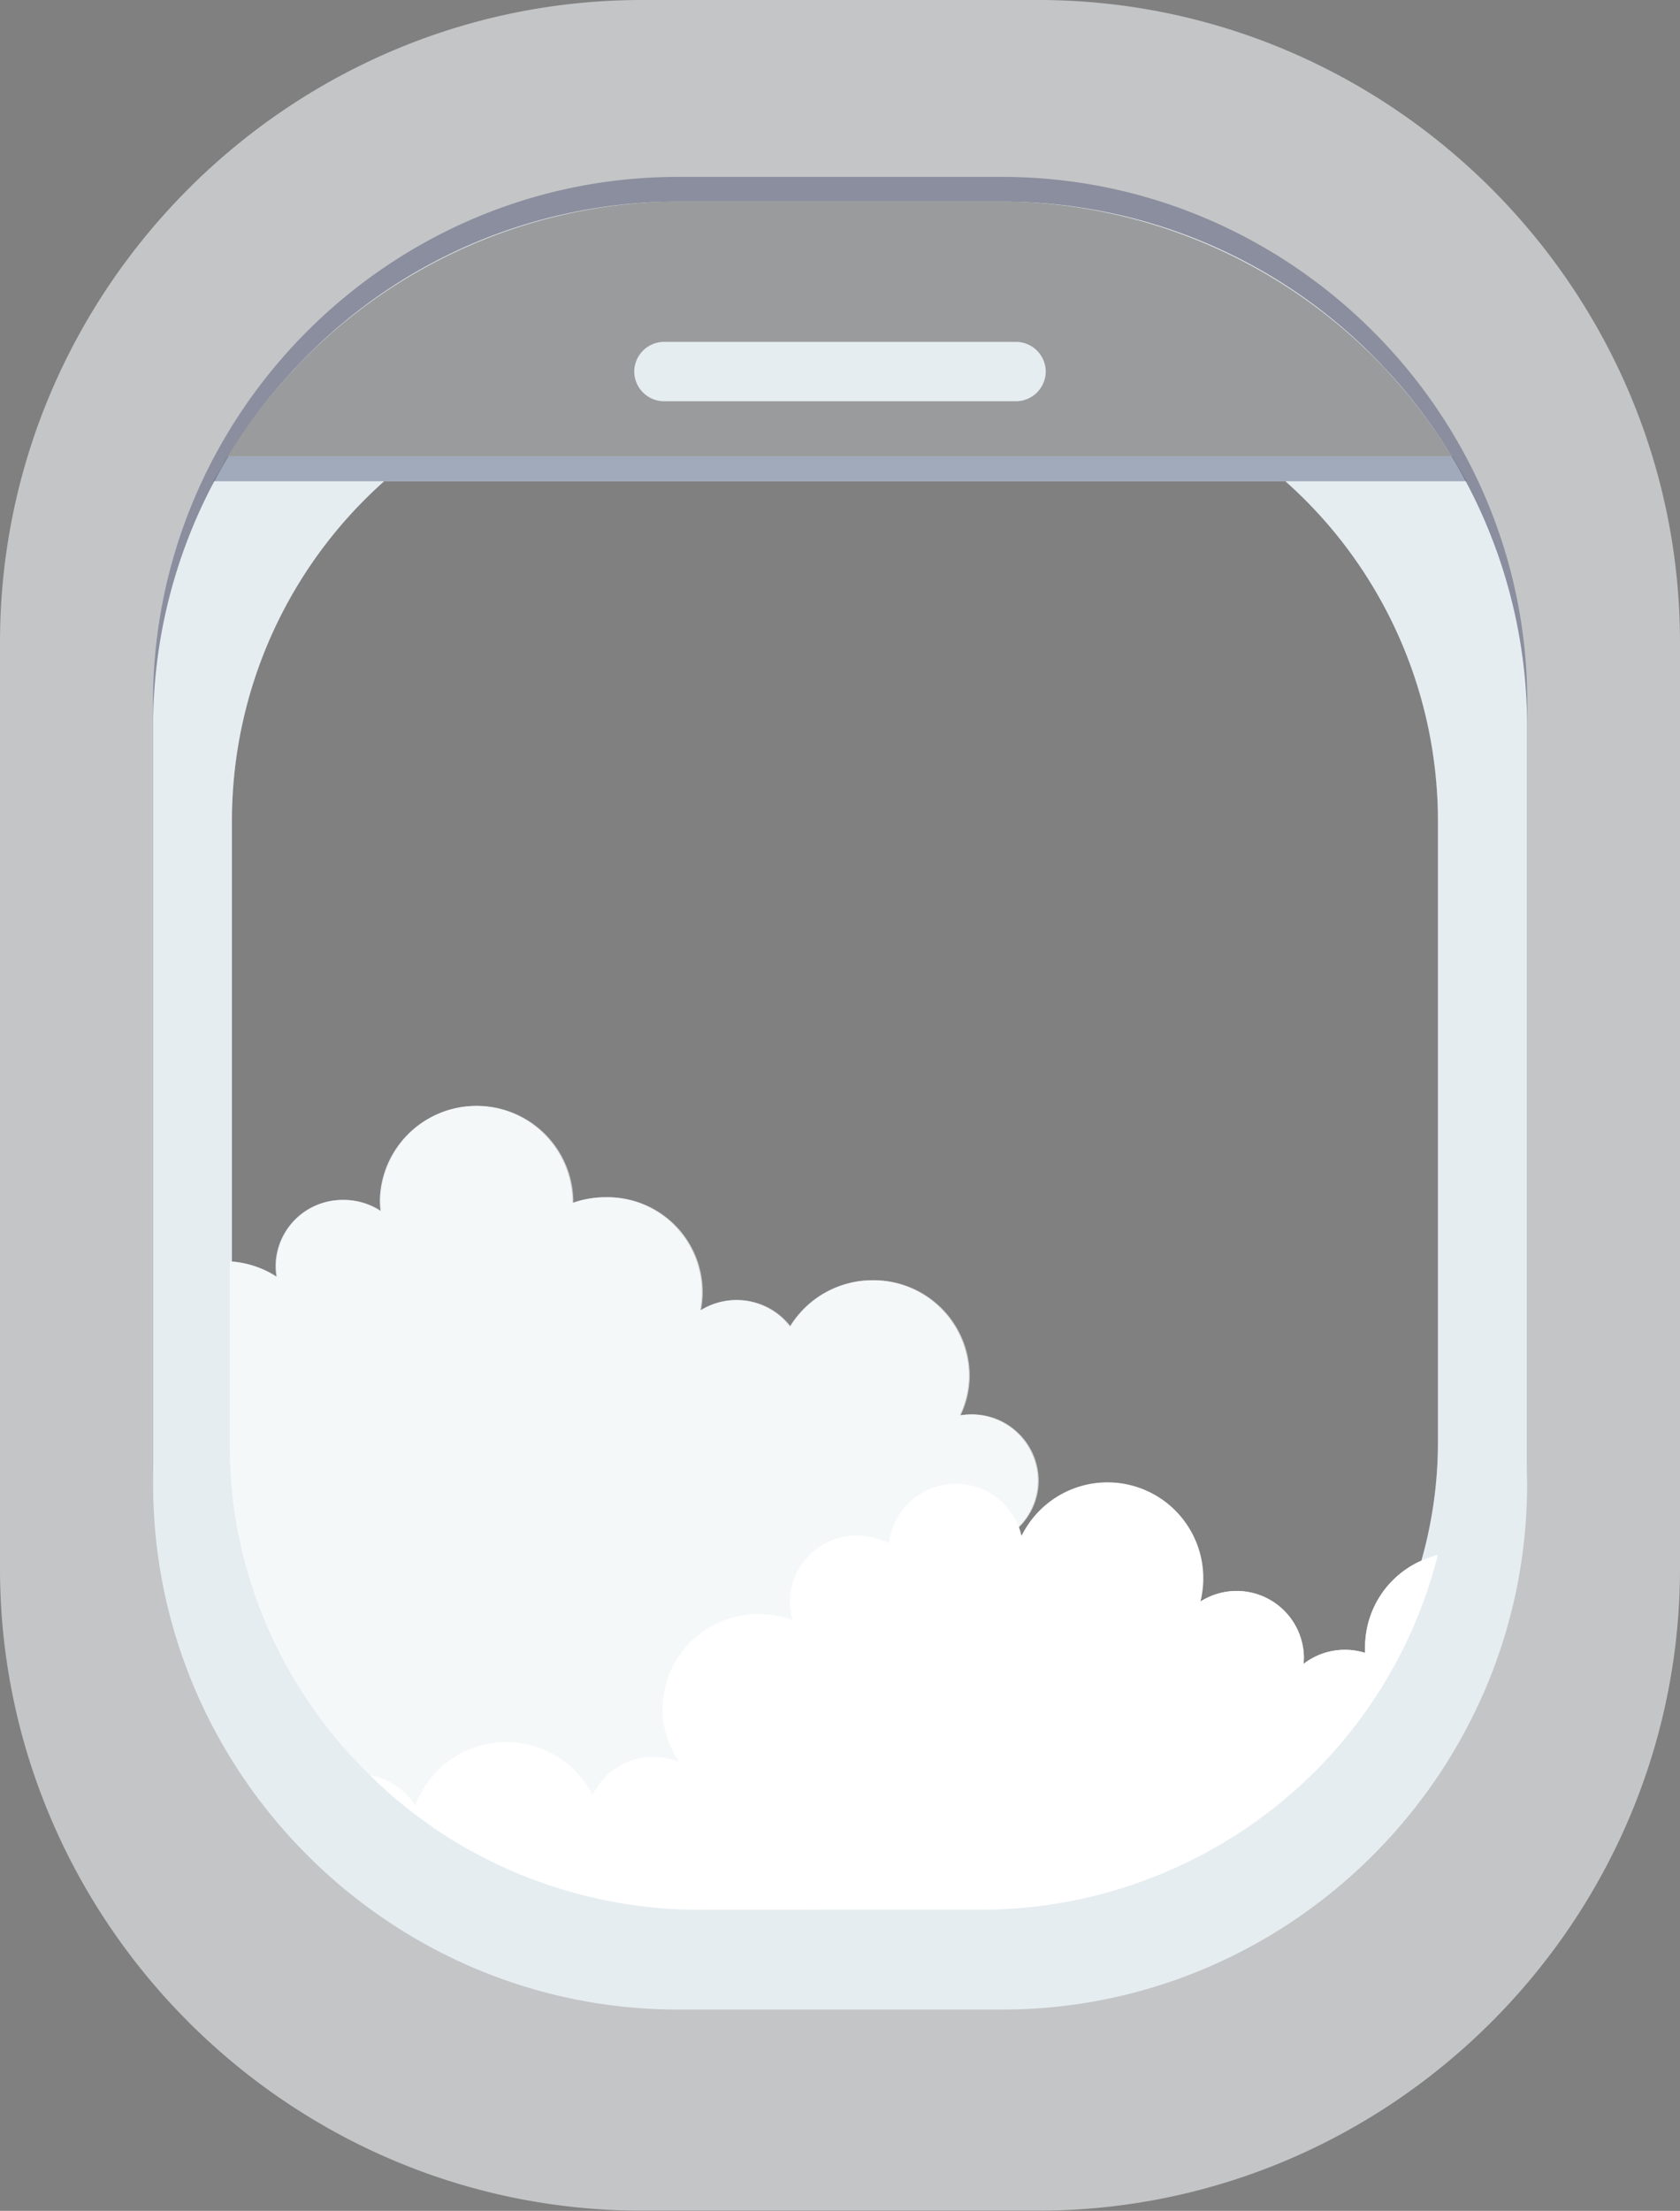 <svg id="Layer_1" data-name="Layer 1" xmlns="http://www.w3.org/2000/svg" viewBox="0 0 298.1 392.04"><rect x="0" y="0" width="298.1" height="392.04" fill="#808080" stroke="none"/><defs><style>.cls-1{fill:#c4c5c6;}.cls-2{fill:#0d1949;opacity:0.32;}.cls-3{fill:#e6edf1;}.cls-4{fill:#9a9b9c;}.cls-5,.cls-6{fill:#fff;}.cls-5{opacity:0.6;}</style></defs><path class="cls-1" d="M184.21,0H113.9C51.25,0,0,51.26,0,113.9V278.15C0,340.79,51.25,392,113.9,392h70.31c62.64,0,113.89-51.25,113.89-113.89V113.9C298.1,51.26,246.85,0,184.21,0ZM255,140.73c.1,1.57.15,3.14.15,4.73V255.64a76.83,76.83,0,0,1-2.94,21.11,16.77,16.77,0,0,0-10,15.27c0,.36,0,.73,0,1.09a12.14,12.14,0,0,0-3.59-.55,12,12,0,0,0-7.35,2.51,12.09,12.09,0,0,0,.07-1.21A11.93,11.93,0,0,0,213,284a17.09,17.09,0,0,0-31.75-11.57,10.62,10.62,0,0,0-.5-1.69,11.62,11.62,0,0,0,3.4-8.2,11.82,11.82,0,0,0-11.91-11.72,12.51,12.51,0,0,0-1.95.17,16.48,16.48,0,0,0,1.62-7.15,17,17,0,0,0-17.08-16.81,17.13,17.13,0,0,0-14.68,8.21,12,12,0,0,0-15.94-2.84,16.83,16.83,0,0,0-16.76-20.09,17.38,17.38,0,0,0-5.88,1c0-.17,0-.34,0-.52a17.09,17.09,0,0,0-34.17,0,16.35,16.35,0,0,0,.13,2,11.94,11.94,0,0,0-6.73-2A11.81,11.81,0,0,0,48.9,224.49a11.31,11.31,0,0,0,.18,1.95,17.13,17.13,0,0,0-7.93-2.73V145.46c0-1.59.05-3.16.15-4.73A80.57,80.57,0,0,1,68.16,85.34H228.09A80.57,80.57,0,0,1,255,140.73Z"/><path class="cls-2" d="M177.8,31.37H120.3c-51.23,0-93.15,41.92-93.15,93.15V258.85c0,51.23,41.92,93.15,93.15,93.15h57.5C229,352,271,310.08,271,258.85V124.52C271,73.29,229,31.37,177.8,31.37ZM255,140.73c.1,1.57.15,3.14.15,4.73V255.64a76.83,76.83,0,0,1-2.94,21.11,16.77,16.77,0,0,0-10,15.27c0,.36,0,.73,0,1.09a12.14,12.14,0,0,0-3.59-.55,12,12,0,0,0-7.35,2.51,12.09,12.09,0,0,0,.07-1.21A11.93,11.93,0,0,0,213,284a17.09,17.09,0,0,0-31.75-11.57,10.62,10.62,0,0,0-.5-1.69,11.62,11.62,0,0,0,3.4-8.2,11.82,11.82,0,0,0-11.91-11.72,12.51,12.51,0,0,0-1.95.17,16.48,16.48,0,0,0,1.62-7.15,17,17,0,0,0-17.08-16.81,17.13,17.13,0,0,0-14.68,8.21,12,12,0,0,0-15.94-2.84,16.83,16.83,0,0,0-16.76-20.09,17.38,17.38,0,0,0-5.88,1c0-.17,0-.34,0-.52a17.09,17.09,0,0,0-34.17,0,16.35,16.35,0,0,0,.13,2,11.94,11.94,0,0,0-6.73-2A11.81,11.81,0,0,0,48.9,224.49a11.31,11.31,0,0,0,.18,1.95,17.13,17.13,0,0,0-7.93-2.73V145.46c0-1.59.05-3.16.15-4.73A80.57,80.57,0,0,1,68.16,85.34H228.09A80.57,80.57,0,0,1,255,140.73Z"/><path class="cls-3" d="M260.08,85.34q-1.18-2.25-2.49-4.41a93.87,93.87,0,0,0-9.34-12.85s0,0,0,0a1.79,1.79,0,0,0-.23-.26c-.41-.47-.83-.94-1.25-1.4a3.08,3.08,0,0,0-.25-.27c-.47-.53-1-1-1.46-1.56a92.87,92.87,0,0,0-66.32-28.84H119.38A92.87,92.87,0,0,0,53.06,64.56c-.5.52-1,1-1.46,1.56a3.08,3.08,0,0,0-.25.27c-.42.46-.84.93-1.25,1.4a1.79,1.79,0,0,0-.23.26s0,0,0,0a93.87,93.87,0,0,0-9.34,12.85q-1.3,2.16-2.49,4.41a92.21,92.21,0,0,0-10.87,43.52V263.19c0,51.23,41.92,93.15,93.15,93.15h57.5c51.23,0,93.15-41.92,93.15-93.15V128.86A92.21,92.21,0,0,0,260.08,85.34Zm-32,0A80.57,80.57,0,0,1,255,140.73c.1,1.57.15,3.14.15,4.73V255.64a76.83,76.83,0,0,1-2.94,21.11,16.77,16.77,0,0,0-10,15.27c0,.36,0,.73,0,1.09a12.14,12.14,0,0,0-3.59-.55,12,12,0,0,0-7.35,2.51,12.09,12.09,0,0,0,.07-1.21A11.93,11.93,0,0,0,213,284a17.09,17.09,0,0,0-31.75-11.57,10.62,10.62,0,0,0-.5-1.69,11.62,11.62,0,0,0,3.4-8.2,11.82,11.82,0,0,0-11.91-11.72,12.51,12.51,0,0,0-1.95.17,16.48,16.48,0,0,0,1.62-7.15,17,17,0,0,0-17.08-16.81,17.13,17.13,0,0,0-14.68,8.21,12,12,0,0,0-15.94-2.84,16.83,16.83,0,0,0-16.76-20.09,17.38,17.38,0,0,0-5.88,1c0-.17,0-.34,0-.52a17.09,17.09,0,0,0-34.17,0,16.35,16.35,0,0,0,.13,2,11.94,11.94,0,0,0-6.73-2A11.81,11.81,0,0,0,48.9,224.49a11.31,11.31,0,0,0,.18,1.95,17.13,17.13,0,0,0-7.93-2.73V145.46c0-1.59.05-3.16.15-4.73A80.57,80.57,0,0,1,68.16,85.34Z"/><path class="cls-4" d="M40.42,80.93A94.38,94.38,0,0,1,121,35.71h56a94.38,94.38,0,0,1,80.62,45.22Z"/><polygon class="cls-2" points="260.22 85.34 37.89 85.34 40.42 80.93 257.68 80.93 260.22 85.34"/><path class="cls-3" d="M112.54,65.89a5.31,5.31,0,0,0,5.35,5.26h62.32a5.31,5.31,0,0,0,5.35-5.26h0a5.31,5.31,0,0,0-5.35-5.27H117.89a5.31,5.31,0,0,0-5.35,5.27Z"/><path class="cls-5" d="M185.56,302.2v24.41s-13.75,4-30.2,8.72l-11.51,3.3H124.14a84.06,84.06,0,0,1-12.57-.94q-1-.15-2-.33a83.59,83.59,0,0,1-19.42-5.91l-1.71-.78a84,84,0,0,1-10.57-5.93l-1-.69-1-.72-1.51-1.09c-.42-.3-.83-.61-1.24-.93s-.85-.65-1.26-1c-1.39-1.1-2.73-2.24-4-3.43-.36-.32-.71-.64-1.06-1s-.74-.69-1.11-1.06h0a82.1,82.1,0,0,1-21.44-35,79.89,79.89,0,0,1-3.48-23.41V223.66a4.93,4.93,0,0,1,.54.05,17.13,17.13,0,0,1,7.93,2.73,11.31,11.31,0,0,1-.18-1.95,11.81,11.81,0,0,1,11.91-11.72,11.94,11.94,0,0,1,6.73,2,16.35,16.35,0,0,1-.13-2,17.09,17.09,0,0,1,34.17,0c0,.18,0,.35,0,.52a17.38,17.38,0,0,1,5.88-1,16.83,16.83,0,0,1,16.76,20.09,12,12,0,0,1,15.94,2.84,17.13,17.13,0,0,1,14.68-8.21,17,17,0,0,1,17.08,16.81,16.48,16.48,0,0,1-1.62,7.15,12.51,12.51,0,0,1,1.95-.17,11.82,11.82,0,0,1,11.91,11.72,11.62,11.62,0,0,1-3.4,8.2,11.93,11.93,0,0,1-8.51,3.53c-.41,0-.8,0-1.19-.06Z"/><path class="cls-6" d="M255.13,275.72a82.89,82.89,0,0,1-38.26,51.15A83.76,83.76,0,0,1,174,338.63H124.14a84.06,84.06,0,0,1-12.57-.94q-1-.15-2-.33a83.59,83.59,0,0,1-19.42-5.91l-1.71-.78a84,84,0,0,1-10.57-5.93l-1-.69-1-.72-1.51-1.09c-.42-.3-.83-.61-1.24-.93s-.85-.65-1.26-1c-1.39-1.1-2.73-2.24-4-3.43-.36-.32-.71-.64-1.06-1s-.74-.69-1.11-1.06a11.85,11.85,0,0,1,8,5.37c.11-.3.22-.59.34-.88a17.2,17.2,0,0,1,31.12-1,11.92,11.92,0,0,1,10.79-6.76,12.06,12.06,0,0,1,4.63.92,16.54,16.54,0,0,1-3-9.44,16.94,16.94,0,0,1,17.08-16.81,17.24,17.24,0,0,1,6,1.08,11.58,11.58,0,0,1-.48-3.29,11.82,11.82,0,0,1,11.91-11.72,12,12,0,0,1,5.66,1.41,11.95,11.95,0,0,1,23-3,10.62,10.62,0,0,1,.5,1.69A17,17,0,0,1,213,284a11.93,11.93,0,0,1,18.37,9.84,12.09,12.09,0,0,1-.07,1.21,12,12,0,0,1,7.35-2.51,12.14,12.14,0,0,1,3.59.55c0-.36,0-.73,0-1.09a16.77,16.77,0,0,1,10-15.27c.29-.13.59-.26.89-.37A18,18,0,0,1,255.13,275.72Z"/></svg>